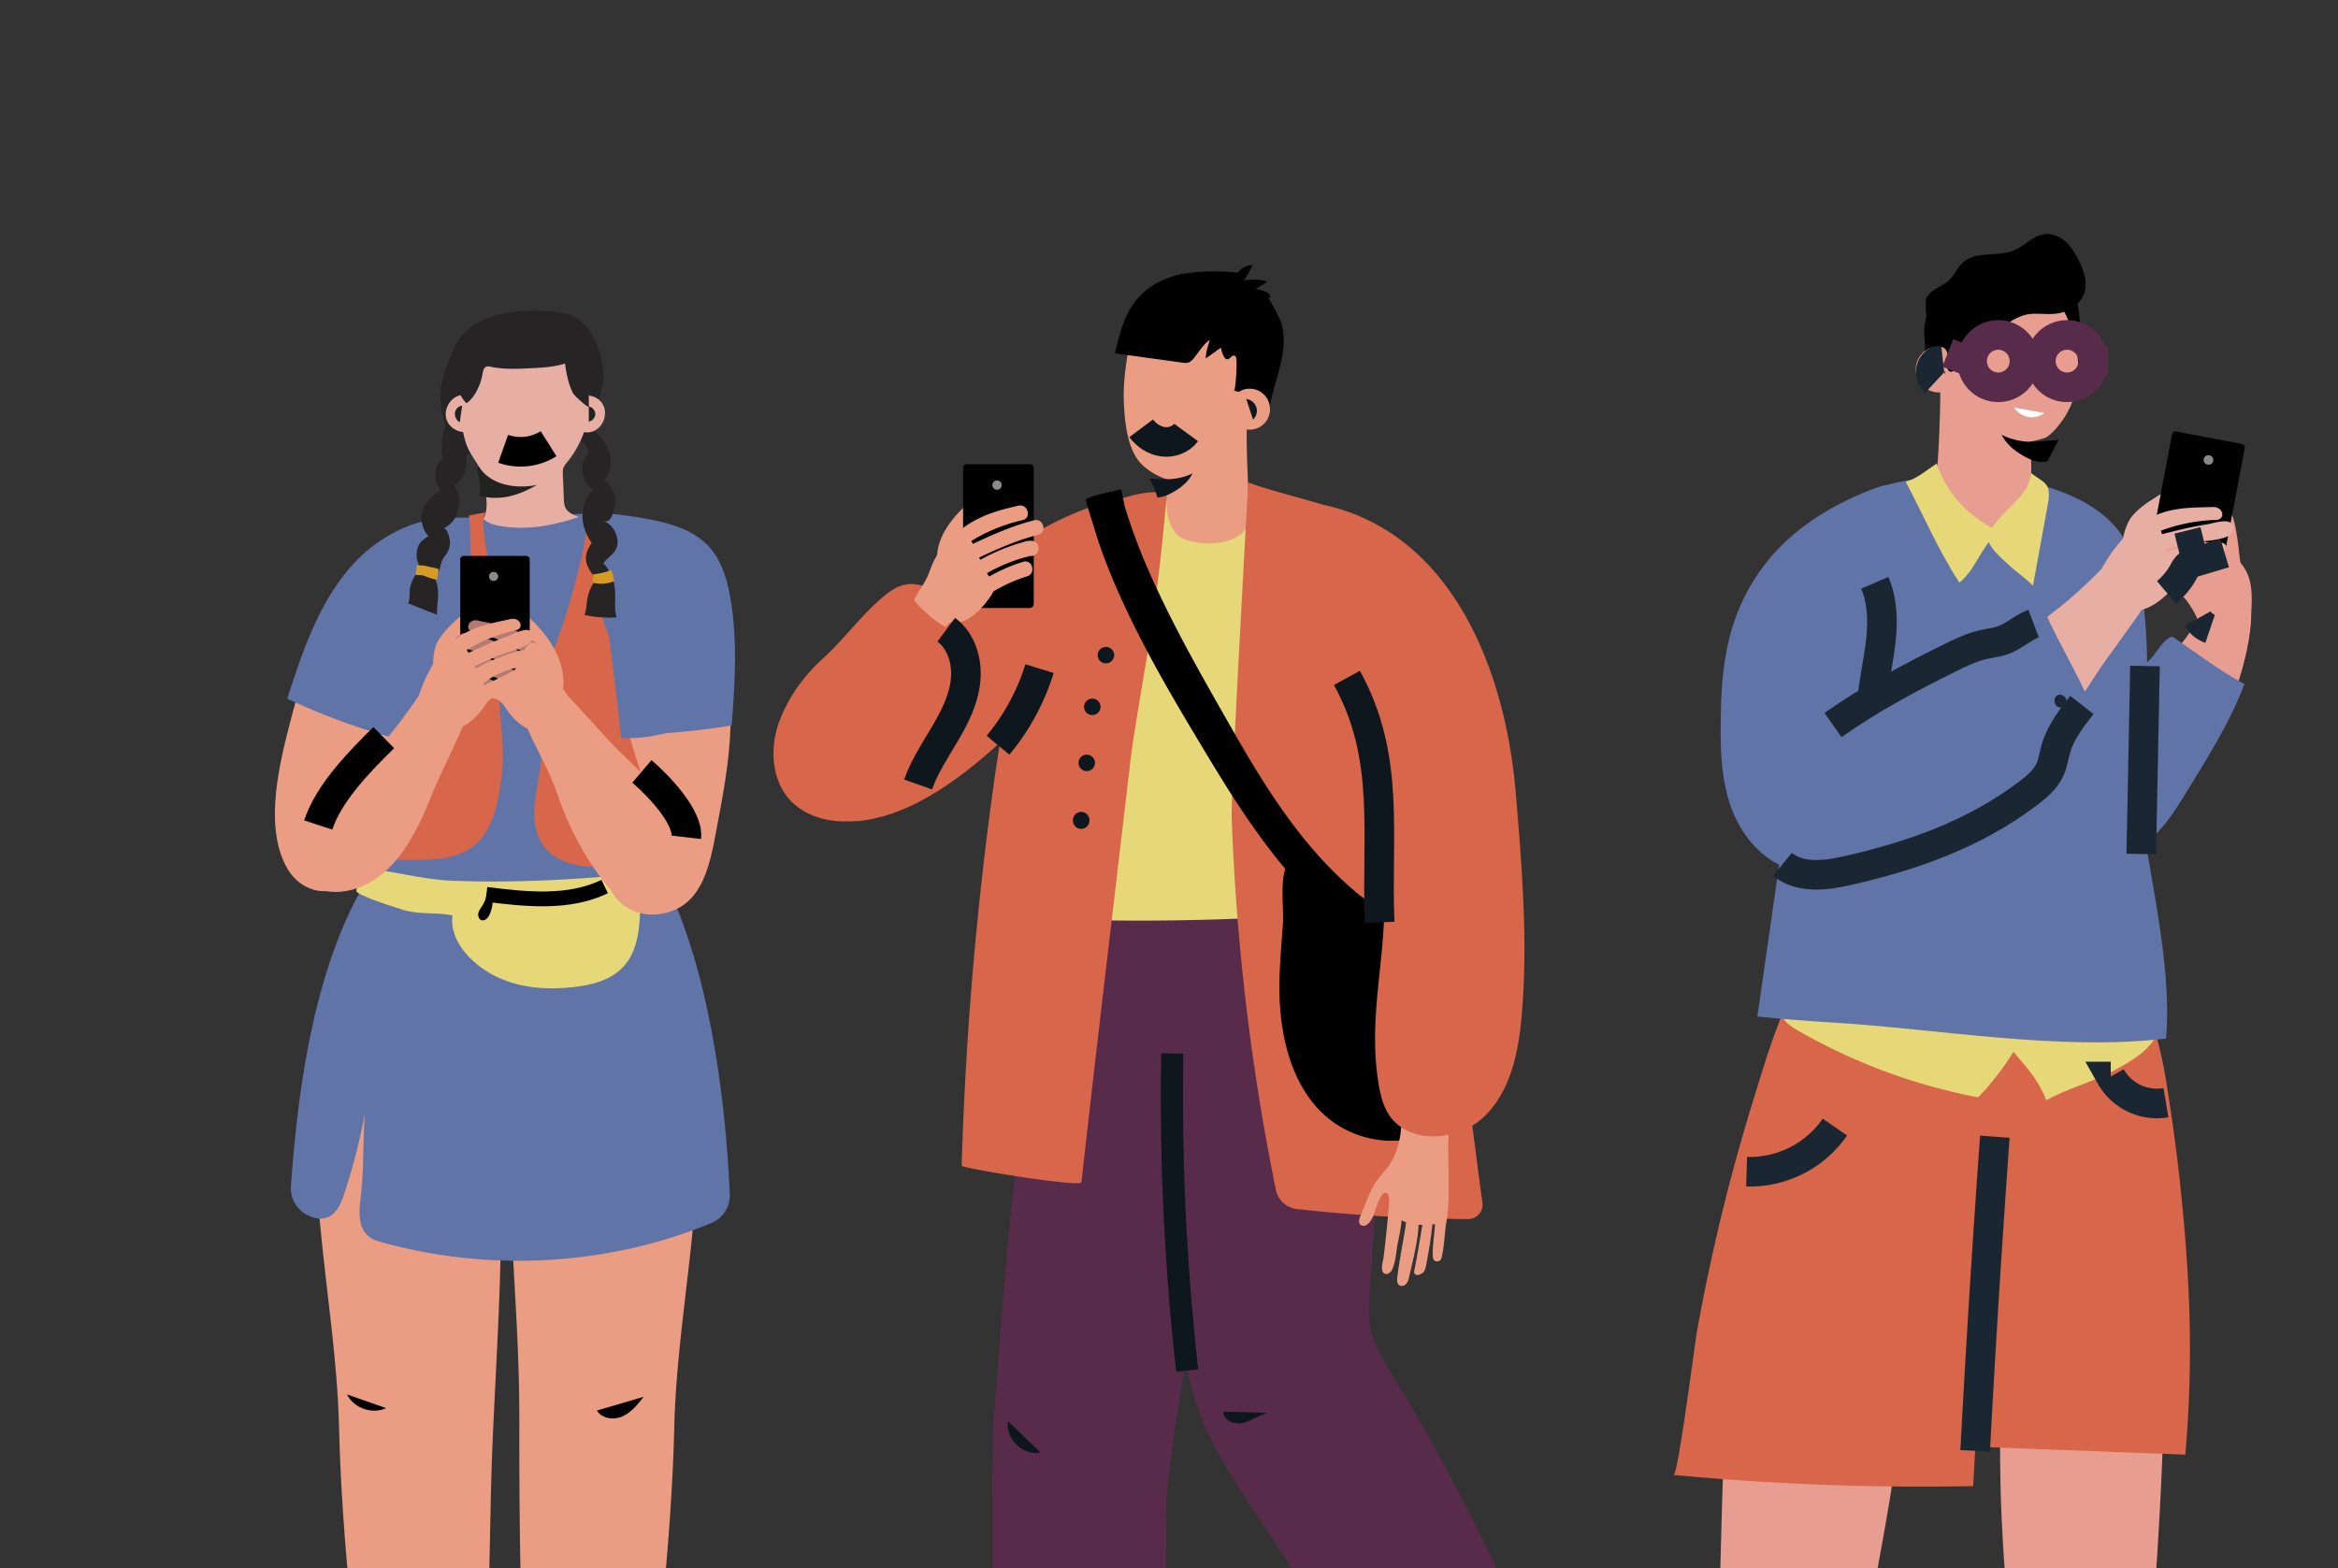 <svg width="79" height="53" viewBox="0 0 79 53" fill="none" xmlns="http://www.w3.org/2000/svg"><rect x="0" y="0" width="79" height="53" fill="#333333" stroke="none"/><g clip-path="url(#a)"><path d="M47.543 59.776c.264.458.571.672.905.737a8 8 0 0 0 1.004-.357c.77-.34 2.689-1.24 3.034-2.061.373-.89-.879-2.783-1.279-3.683a70 70 0 0 0-4.23-8.06c-.258-.422-.525-.853-.643-1.334-.116-.473-.083-.968-.049-1.454q.255-3.598.512-7.195c.106-1.5.212-3.02-.054-4.5s-.946-2.943-2.145-3.85c-1.286-.974-3.874-1.429-4.309.503-1.115 4.962-.933 10.332-.49 15.377.11 1.242.255 2.493.667 3.669.721 2.064 2.206 3.759 3.287 5.634l3.78 6.56a.03.03 0 0 1 .01.014" fill="#592B4B"/><path d="M39.308 62.133c.08-.318.093-8.108.103-11.26.003-.905.616-4.757.805-5.792.641-3.518 1.012-7.134 1.597-10.677.186-1.128.36-2.346-.161-3.363-.601-1.173-1.965-1.742-3.26-1.982-.205-.037-.43-.067-.614.032-.216.117-1.372.451-1.447.685-1.937 6.005-2.28 12.029-2.76 18.303-.074.948-.143 14.394.563 14.394.111-.01 5.126-.151 5.174-.34" fill="#592B4B"/><path d="M37.208 17.02c-1.235.374-2.381 1.027-3.435 1.77-.709.5-1.44 1.031-2.076 1.625-.56.524-.957 1.052-1.623 1.492-.328.218-.697.46-.832.852-.093.272-.049.567-.033.854a4.33 4.33 0 0 1-.622 2.475c-.142.232-.307.456-.39.715-.082.26-.062.575.133.765.208.204.54.204.829.164 1.236-.174 2.358-.817 3.357-1.569a16 16 0 0 0 1.139-.948c.325-.297.613-.648.977-.892.77-.518 1.433-1.367 2.043-2.061.572-.652 1.284-1.325 1.669-2.108.444-.903.53-2.113.466-3.099-.006-.104-.024-.222-.11-.279-.067-.045-.154-.038-.235-.027a8 8 0 0 0-1.257.271" fill="#D7664A"/><path d="M43.823 18.653c-.365-.764-1.166-1.247-1.992-1.437-1.143-.266-2.925-.509-4.037.01-.737.345-1.125 1.15-1.353 1.89-.29.939-.549 1.526-1.039 2.403a12 12 0 0 0-1.521 6.081c.027 1.246.38 2.671 1.499 3.22.512.253 1.104.272 1.675.282a86 86 0 0 0 5.92-.106c.19-.01.39-.024.549-.127.175-.116.268-.32.352-.514.548-1.264.911-2.182.99-3.546.081-1.392.086-2.776.086-4.17-.018-.787-.02-1.294-.399-1.954-.37-.645-.413-1.374-.73-2.032" fill="#E6D779"/><path d="M35.22 18.924c-.173.597-.088 1.255-.393 2.094-.646 1.771-.976 3.519-1.243 5.442a119 119 0 0 0-1.09 12.942c.252.123 4.026.733 4.047.552.355-3.177.729-6.353 1.102-9.527l.565-4.81c.093-.803.577-3.561.67-4.176.226-1.514.4-3.036.532-4.56.006-.07.007-.15-.044-.198-.037-.035-.093-.042-.144-.045-.975-.056-2.018.463-2.834.95-.748.445-1.035.872-1.169 1.336" fill="#D7664A"/><path d="M42.134 14.244c.024-.711.38-2.309-.078-2.901-.364-.47-.953-.457-1.474-.64-.25-.087-.489-.029-.74-.054-.294-.03-.575-.095-.877-.092-.177.002-.37.02-.503.136-.137.12-.18.313-.214.492-.154.801-.31 1.614-.273 2.433.029.633.116 1.563.576 2.045.361.378.91.567.914.531a5 5 0 0 0-.052.797c.022.47.126 1.044.62 1.237.655.256 2.068.22 2.193-.705a1.7 1.7 0 0 0 0-.342 36 36 0 0 1-.1-2.213q-.004-.36.008-.724" fill="#EB9D83"/><path d="M39.392 16.197c-.114 0-.206.002-.32-.008q-.127-.012-.254-.02c.054.087.11.169.156.26.06.122.092.253.133.381.153-.001.309-.061.448-.133.303-.154.589-.372.74-.675a2.1 2.1 0 0 1-.903.195" fill="#0F171E"/><path d="M48.151 24.564c.162 1.012.236 2.028.28 3.05.016.39.013.81.094 1.19.197.927 1.242 9.54 1.566 11.838a.49.49 0 0 1-.487.56 56 56 0 0 1-5.78-.34.82.82 0 0 1-.713-.653 76.7 76.7 0 0 1-1.492-12.564c-.035-.963.57-11.333.551-11.34 1.607.57 3.254.78 4.733 1.704.385.24.772.517.982.92.214.41.214.896.198 1.36-.03.804-.143 1.606-.174 2.409-.024.627.142 1.242.242 1.866" fill="#D7664A"/><path d="M43.539 35.65c.281.936.779 1.773 1.578 2.32a3.42 3.42 0 0 0 3.017.4c2.738-.96 2.544-4.125 2.541-6.482-1.554.53-3.253-.216-4.593-1.164-.489-.346-1.878-2.169-2.572-1.47-.282.284-.129 1.518-.157 1.916-.051.73-.12 1.458-.123 2.19-.002.76.087 1.555.309 2.29" fill="#000"/><path d="M49.055 35.265c-.073-.144-.19-.288-.352-.305-.138-.013-.265.07-.37.16-.393.343-.66.787-.768 1.297a11 11 0 0 0-.215 1.61c-.029.512-.16 1.022-.474 1.438-.123.163-.268.309-.384.478-.13.19-.218.405-.305.618l-.213.518c-.024.06-.05.121-.051.186-.002.156.151.208.268.123.144-.104.219-.312.273-.471.043-.128.18-.561.33-.6.193-.05.138.403.129.51a42 42 0 0 1-.173 1.666c-.015.123-.097.374-.025.49.097.155.263.044.319-.082.108-.241.126-.519.166-.778.014-.087.183-.86.137-.885q.079.043.164.073a13 13 0 0 1-.076.485c-.08.457-.166.92-.222 1.381-.01.09-.012.195.057.252.06.05.153.038.214-.009a.34.34 0 0 0 .113-.198c.11-.47.23-.943.3-1.426.02-.132.028-.267.037-.402q.063.003.123.001c.012 0-.23 1.377-.264 1.52a.2.2 0 0 0-.007.097c.039.141.232.063.3-.007.095-.098.101-.258.127-.386q.12-.615.189-1.239l.033-.003q.027-.003.054-.009l-.014.173c-.022.312-.08.642-.058.955.01.167.247.185.289.024.099-.385.099-.8.163-1.194.197-1.19-.034-2.4.128-3.592.118-.831.439-1.722.058-2.47" fill="#EB9D83"/><path d="M46.693 30.737a5.6 5.6 0 0 1-.774-.501 12.6 12.6 0 0 1-1.671-1.667c-1.035-1.225-1.862-2.607-2.655-3.994-.891-1.562-1.79-3.13-2.546-4.766a21 21 0 0 1-1.01-2.583c-.048-.153-.091-.414-.154-.687l-.411.095c-.26.061-.544.117-.787.238.075.333.195.662.274.927.27.905.624 1.78 1.02 2.634.82 1.773 1.826 3.458 2.834 5.129.854 1.417 1.753 2.826 2.848 4.072.537.61 1.123 1.17 1.767 1.664.36.276.89.607 1.318.834-.036-.468.054-.882-.053-1.395" fill="#000"/><path d="M51.128 25.967c-.555-4.3-2.73-8.792-7.582-9.06-.297-.017-.617-.026-.86.144-.218.151-.325.414-.406.666-.483 1.504 2.027 3.024 2.483 4.306.823 2.318 1.804 5.286 1.986 7.727.174 2.352-.534 4.395-.19 6.729.06.405.137.819.353 1.165.661 1.06 2.374.948 3.263.07s1.143-2.204 1.248-3.45c.21-2.494 0-5.002-.208-7.498a21 21 0 0 0-.087-.8" fill="#D7664A"/><path d="M37.647 22.125a.278.278 0 1 1-.555 0 .278.278 0 0 1 .555 0m-.461 1.765a.278.278 0 1 1-.556-.001.278.278 0 0 1 .556 0m-.188 1.877a.278.278 0 1 1-.555 0 .278.278 0 0 1 .555 0m-.188 1.952a.278.278 0 1 1-.555 0 .278.278 0 0 1 .556 0" fill="#0F171E"/><path d="M32.486 24.047c.102-.564.129-1.14.135-1.724.007-.803-.245-1.646-.846-2.177-.331-.292-.787-.48-1.217-.382-.319.072-.584.288-.83.504-.706.624-1.266 1.398-1.957 2.02-.643.58-1.214 1.4-1.484 2.227-.28.859-.193 1.89.427 2.545.498.524 1.259.73 1.981.7a3.73 3.73 0 0 0 1.941-.645c.694-.475 1.214-1.181 1.533-1.96.149-.361.25-.732.317-1.108" fill="#D7664A"/><path d="M32.475 17.235c-.44.448-.817 1.006-.812 1.63.001.15.05.332.195.373a.3.3 0 0 0 .153-.008c.446-.143.199-.634.313-.959.11-.319.422-.524.665-.738.239-.207.105-.646-.244-.517a.6.6 0 0 0-.187.135z" fill="#EB9D83"/><path d="M34.794 20.549h-2.117a.134.134 0 0 1-.135-.136v-4.607c0-.065.053-.117.117-.117h2.154c.064 0 .117.052.117.117v4.606a.14.14 0 0 1-.136.137" fill="#000"/><path d="M34.415 17.09c-.727.162-1.38.348-2.031.871-.405.326-.017.623.256.44a5.6 5.6 0 0 1 1.91-.821c.319-.072.184-.562-.136-.49m.528.494c-.83.21-1.606.576-2.377.945-.295.141-.037.58.256.44.732-.351 1.466-.695 2.256-.894.318-.081.183-.572-.135-.49" fill="#EB9D83"/><path d="M34.909 18.285c-.157-.036-.32.031-.47.076a6.8 6.8 0 0 0-1.587.715c-.278.172-.023.613.256.44a5.7 5.7 0 0 1 1.51-.677c.02-.005.155-.034.17-.052a.24.24 0 0 0 .227-.067l.008-.008c.12-.138.082-.38-.114-.427m-.337.702c-.555.168-1.02.41-1.512.707-.279.169-.024.608.256.439.456-.274.88-.501 1.392-.655.31-.097.177-.587-.136-.491" fill="#EB9D83"/><path d="M33.538 19.658c.05.063.054.152.05.232-.008.104-.068.194-.127.279-.176.252-.386.503-.643.677-.107.073-.27.175-.404.174-.1 0-.158-.052-.261-.008-.081.035-.147.11-.204.174-.2-.09-.387-.243-.551-.386-.06-.052-.543-.474-.507-.544.134-.26.324-.501.445-.764.09-.196.14-.399.248-.594.182-.326.473-.868.882-.945.352-.066.57 1.05 1.072 1.704" fill="#EB9D83"/><path opacity=".54" d="M33.847 16.394a.157.157 0 1 1-.315 0 .157.157 0 0 1 .315 0" fill="#fff"/><path d="M38.56 14.475c.177.237.44.415.733.454.292.04.61-.075.784-.313" stroke="#0F171E" stroke-miterlimit="10"/><path d="M43.347 11.904a2.3 2.3 0 0 0-.057-1.01c-.018-.057-.396-.826-.433-.795.24-.193-.306-.315-.43-.334q.188-.104.367-.224c.015-.025-.023-.05-.051-.054a2 2 0 0 0-.71-.01q.169-.245.291-.516a.64.64 0 0 0-.502.255 7.5 7.5 0 0 0-1.624.003c-.702.08-1.394.399-1.83.955-.393.503-.549 1.146-.694 1.767l2.254.312c.087.012.18.024.26-.013a.5.5 0 0 0 .155-.14c.16-.195.327-.478.534-.612-.057.206-.13.405-.134.626l.513-.365c.015.12.058.237.124.34.014.019.029.04.051.047.14.051.182-.192.315-.096.055.04.033.34.035.405.001.06-.035.773-.089.76.247.06.522.06.757.18.241.12.438.374.41.643.077-.714.389-1.422.488-2.124" fill="#000"/><path d="M41.54 13.797a.687.687 0 1 0 1.372 0 .687.687 0 0 0-1.373 0" fill="#EB9D83"/><path d="M42.11 13.486a.41.41 0 0 1 .34.273.41.41 0 0 1-.109.422" fill="#0F171E"/><path d="M33.722 25.185a7.5 7.5 0 0 0 1.403-2.588" stroke="#0F171E" stroke-miterlimit="10"/><path d="M40.116 46.32a83 83 0 0 1-.505-10.716" stroke="#0F171E" stroke-width=".75" stroke-miterlimit="10"/><path d="M34.064 48.033c-.11.59.51 1.186 1.094 1.056zm7.272-.323c-.006.303.392.452.684.377s.543-.28.84-.338" fill="#0F171E"/><path d="M45.512 22.91c1.493 2.708.982 5.321 1.106 8.263m-14.645-9.891c.519.384.723 1.089.652 1.731-.069.642-.37 1.234-.698 1.791s-.691 1.1-.905 1.709" stroke="#0F171E" stroke-miterlimit="10"/><path d="M60.13 65.432c-.61.123-1.757.063-2.33-.158l.353-13.164c.065-2.456.131-4.916.42-7.356.173-1.456.43-2.925.975-4.294.332-.836.954-2.49 1.845-2.912 2.798-1.323 4.945-1.332 4.769.204-.342 2.961-1.388 4.305-1.958 10.383-.36 3.831-2.557 13.29-2.976 17.115-.006.069-.62.084-1.099.181m10.798.037c-.157.041-1.815.004-1.813.017-.262-.589-.808-4.804-.955-7.126-.187-2.956-.521-5.502-.568-8.465-.042-2.64.024-5.366 1.159-7.779.292-.622.671-1.233 1.251-1.635s1.4-.55 2.026-.215c.868.463 1.017 1.567 1.054 2.51.304 7.568-.713 14.926-1.07 22.451-.003.069-.613.117-1.084.242m4.775-46.458a.9.9 0 0 1 .018.379c-.03.125-.126.242-.253.253a.35.35 0 0 1-.19-.049c-.29-.162-.395-.52-.464-.844-.072-.336-.428-1.664.333-1.649.414.008.49 1.552.556 1.91" fill="#E79D90"/><path d="m67.215 40.407.157-2.847c.108-1.952.213-3.94-.284-5.83-.152-.574-.38-1.166-.846-1.534-.753-.594-1.864-.012-2.628.317a5.6 5.6 0 0 0-2.113 1.573c-1.186 1.424-1.7 3.297-2.24 5.033a66 66 0 0 0-1.921 7.877c-.078.439-.64 4.867-.791 4.852a89 89 0 0 0 10.124.378z" fill="#D7664A"/><path d="M73.997 45.852a44 44 0 0 0-.09-3.031 64 64 0 0 0-.731-6.383c-.231-1.384-.642-2.734-1.433-3.904-.726-1.074-1.889-2.735-3.348-1.97-.765.4-1.153 1.266-1.417 2.088-1.662 5.175-.557 10.8-1.106 16.208l7.969.303a42 42 0 0 0 .156-3.31" fill="#D7664A"/><path d="M64.8 36.583q1.007.308 2.042.504c.45-.47.85-.985 1.192-1.537.48.565.839.948 1.11 1.638.784-.438 1.592-.615 2.375-1.055.37-.207.748-.42 1.044-.724.82-.843.4-1.84-.291-2.601-.94-1.037-2.295-1.671-3.686-1.778-.719-.055-1.402.117-2.116.065a17.4 17.4 0 0 0-2.77.009c-1.294.11-2.574.235-3.416 1.351-.298.395-.29 1.616.015 2.02.12.157.293.262.464.36a19.5 19.5 0 0 0 4.036 1.748" fill="#E6D779"/><path d="M67.533 14.517c.752-.06 1.55-.524 2.014-1.002.364-.377.77-1.064.826-1.59.025-.237-.015-.476-.048-.713-.062-.454-.09-.918-.218-1.359-.127-.44-.368-.87-.758-1.111-.551-.342-1.145-.056-1.696.123-.592.192-1.195.388-1.701.748-.507.362-.912.92-.933 1.542-.007.23.036.46.03.689-.004.16-.034.324.002.48.027.114.085.216.147.315q.297.488.643.945c.213.28.443.555.745.735.283.17.611.223.947.198" fill="#000"/><path d="M61.857 34.554c3.665.219 7.689.972 11.335.546.243-3.02-.89-6.576-1.06-9.515-.031-.546-.223-1.021-.258-1.567-.04-.656.69-1.06.677-1.718-.026-1.27-.137-3.004-.802-4.119-.86-1.44-3.14-2.026-4.783-2.106-1.292-.063-3.802.113-4.739 1.11-.846.902-1.077 2.442-1.097 3.63-.02 1.31-.165 2.48-.353 3.8l-1.397 9.74q1.236.125 2.477.199" fill="#6074A8"/><path d="M65.55 12.704c-.027-.806-.04-1.781.478-2.453.769-.993 2.644-.983 3.48-.057.192.211.32.474.421.741.26.676.372 1.42.237 2.131-.084.45-.271.884-.553 1.244-.13.166-.298.372-.487.476-.063.034-.544.168-.55.126.037.266.06.63.06.901.001.729-.394 1.981-.956 2.202-.742.291-2.092-.547-2.235-1.598-.018-.129-.009-.258 0-.388a42 42 0 0 0 .114-2.51q.007-.404-.009-.816" fill="#E79D90"/><path d="M66.292 12.483a.78.78 0 1 1-1.56 0 .78.78 0 0 1 1.56 0" fill="#E79D90"/><path d="M65.644 12.129a.46.46 0 0 0-.385.309.46.46 0 0 0 .125.478" stroke="#1A2732" stroke-miterlimit="10"/><path d="M69.187 15.58c-.232.086-.491-.005-.712-.118-.343-.175-.666-.421-.839-.765.31.153.655.233 1 .234.129 0 .26-.01.388-.021l.537-.045m-3.458-5.714a1.5 1.5 0 0 1 .216-.273c.445-.412 1.182-.183 1.741-.42.361-.153.643-.499 1.033-.544.256-.03.516.084.707.258.192.174.327.4.442.633.164.327.296.699.2 1.05-.108.397-.5.672-.905.736-.282.046-.569.004-.853.014-.606.022-.992.524-1.574.665-.205.049-.421.075-.607.175-.268.146-.279.39-.34.654-.025.107-.094.527-.277.459-.047-.018-.075-.067-.083-.117-.034-.212.098-.552-.133-.687a.46.46 0 0 0-.223-.053c-.078-.001-.155.008-.233.006-.052-.001-.198-1.488-.124-1.633.148-.299.535-.381.776-.61.095-.089.165-.202.237-.313" fill="#000"/><path d="M69.154 16.401c-.08-.123-.214-.186-.35-.29-.024-.018-.177-.112-.173-.144-.024.144-.052.29-.11.426-.058.139-.156.257-.248.374-.267.345-1.24 1.101-1.072 1.554.107.287.503.601.715.813.08.08.786.618.775.677l.5-2.745c.028-.153.055-.311.032-.464a.44.44 0 0 0-.069-.201" fill="#E6D779"/><path d="M65.44 15.665c-.35.228-.627.49-1.046.618.594 1.122 1.117 2.346 1.811 3.406q.075-.055.14-.123c.247-.244.438-.598.608-.88.088-.147.41-.563.461-.786-.905-.455-1.668-1.265-1.973-2.235" fill="#E6D779"/><path d="M68.405 12.204a.884.884 0 1 1-1.769.001.884.884 0 0 1 1.769-.001Zm2.325 0a.884.884 0 1 1-1.77.001.884.884 0 0 1 1.77-.001Zm-2.325 0h.555m-3.145-.276.838.331" stroke="#592B4B" stroke-miterlimit="10"/><path d="M68.447 24.416a.312.312 0 1 1-.623 0 .312.312 0 0 1 .623 0m-.085 2.294a.312.312 0 1 1-.624.001.312.312 0 0 1 .624 0" fill="#1A2732"/><path d="M66.616 22.577c-.302.184-.58.399-.796.676-.337.43-.495 1.04-.262 1.533.13.278.371.494.642.638.75.397 1.7.247 2.427-.19.89-.533 1.581-1.462 2.128-2.329.486-.77 1.263-1.734 1.749-2.505.027-.042-1.01-1.344-1.225-1.434 0 0-1.043 1.06-1.591 1.48-.88.676-1.559 1.343-2.555 1.847q-.266.133-.517.284m6.248-5.786c-.321.198-.639.411-.865.711-.181.242-.524 1.235.002 1.254.45.018.36-.669.506-.925.177-.306.537-.46.829-.629.431-.252.057-.737-.375-.473z" fill="#E7AEA4"/><path d="M74.791 20.006 72.6 19.59a.136.136 0 0 1-.108-.159l.9-4.755a.117.117 0 0 1 .137-.093l2.227.423a.117.117 0 0 1 .093.137l-.901 4.755a.13.13 0 0 1-.156.108" fill="#000"/><path d="M73.881 20.292c.198.273.37.573.484.891.162.447.297.951.775 1.065.87.218.897-.987.928-1.534.029-.49.051-1.01-.186-1.439-.32-.586-.98-.805-1.56-1.036-.165-.066-.334-.132-.511-.132-.41 0-.725.343-.985.66-.176.216-.365.483-.283.75.063.204.271.33.475.394.204.065.423.087.616.179a.64.64 0 0 1 .247.202" fill="#E79D90"/><path d="M73.976 25.04c-.792.292-2.139.23-2.17-.888-.023-.768.776-1.257 1.267-1.722.509-.479 1.08-1.115 1.255-1.805.097-.38.181.192.523 0q.143-.08.26-.132c.518-.234.95-.348.955.222.006.783-.233 1.69-.403 2.234-.271.868-.792 1.732-1.636 2.071z" fill="#E79D90"/><path d="M74.782 17.136c-.78.024-1.437-.007-2.21.404-.48.255-.137.637.18.502a5.8 5.8 0 0 1 2.126-.47c.341-.013.247-.446-.096-.436m.547.51c-.175-.087-.588.048-.767.077-.627.099-1.243.26-1.856.423-.331.088-.151.59.178.502a25 25 0 0 1 1.237-.303c.369-.076.81-.063 1.152-.22.21-.098.303-.354.056-.479m-.175.728c-.125-.078-.377-.048-.486-.038a7 7 0 0 0-.612.092 7 7 0 0 0-1.161.334c-.432.165-.009.59.324.518.108-.024.208-.077.308-.122q.324-.15.673-.211c.231-.04.468-.044.693-.111.129-.038.262-.107.31-.233.046-.117.016-.189-.05-.23m-.469.562a.3.3 0 0 0-.102.022c-.524.188-1.07.287-1.596.482-.229.085-.242.57.032.592.097.008.192-.037.279-.082q.586-.297 1.175-.593c.126-.063.262-.138.313-.27.013-.034.02-.075.001-.106-.02-.036-.058-.048-.102-.045" fill="#E7AEA4"/><path d="M73.487 19.494c.038.075.027.168.005.25-.027.104-.107.185-.185.262-.304.295-.658.573-1.077.63a1.18 1.18 0 0 1-1.027-.383c-.252-.285-.447-.331-.35-.699.043-.159.304-.579.392-.717.223-.35.96-1.305 1.47-1.305.376 0 .382 1.191.772 1.962" fill="#E7AEA4"/><path opacity=".54" d="M74.784 15.573a.163.163 0 0 1-.192.13.163.163 0 0 1-.13-.191.164.164 0 0 1 .322.062" fill="#fff"/><path d="M59.58 19.148c-1.12 1.501-1.398 3.082-1.432 4.91-.02 1.073-.023 2.171.33 3.185.353 1.013 1.136 1.941 2.183 2.172.403.09.822.072 1.234.038 1.56-.13 3.189-.417 4.625-1.022.857-.36 1.744-.945 2.19-1.767.378-.693.933-1.074.744-1.954a7.5 7.5 0 0 0 1.036-1.238c-.373-.828-.949-1.812-1.322-2.64-1.165.585-2.263 1.028-3.462 1.551-.93.405-1.814.917-2.626 1.526.279-.209.369-1.47.43-1.814a17 17 0 0 0 .236-4.042c-.017-.275-.104-.605-.059-.876.033-.198.313-.497.186-.708-.047-.077-.175-.092-.447.007-1.488.545-2.901 1.403-3.847 2.672" fill="#6074A8"/><path d="M70.346 23.825c-.357.456-.721.927-.881 1.485-.066.229-.096.469-.192.688-.152.343-.453.594-.751.82-1.838 1.386-3.91 2.11-6.127 2.613-.734.167-1.585.258-2.168-.22m8.487-8.137c-.361.137-.654.421-1.016.556-.224.082-.465.105-.699.159-.39.09-.754.268-1.113.445-1.373.675-2.695 1.386-3.95 2.27m1.412-4.807c.257.594.276 1.264.21 1.908s-.214 1.276-.283 1.92" stroke="#1A2732" stroke-miterlimit="10"/><path d="M72.777 22.137c-.15.197-.312.36-.552.372-1.169.06-1.164.213-1.164 1.42-.002 1.672.216 3.329.412 4.987l.039-.003c1.01-.127 1.7-1.058 2.233-1.925.752-1.223 1.586-2.523 2.094-3.87-.802-.424-1.586-1.024-2.353-1.548-.032-.021-.065-.044-.102-.045-.035-.002-.068.017-.098.036-.208.135-.352.373-.51.576" fill="#6074A8"/><path d="M73.205 20.022a2.5 2.5 0 0 0 .564-.678c.05-.09.099-.186.18-.25a.7.7 0 0 1 .24-.107l.983-.294m-.699-.391-.878.218m.664 2.384c.09.162.243.288.42.348m-2.326 7.611.125-6.354" stroke="#1A2732" stroke-miterlimit="10"/><path d="M69.528 23.886c.17.098.36-.121.275-.285-.012-.024-.033-.042-.054-.06a.3.3 0 0 0-.099-.058.186.186 0 0 0-.206.093c-.053.1-.014.255.084.31" fill="#1A2732"/><path d="M66.74 49.034q.283-5.312.665-10.617M59.017 39.6a3.5 3.5 0 0 0 2.984-1.509m9.321-1.708a1.795 1.795 0 0 0 1.865.885" stroke="#1A2732" stroke-miterlimit="10"/><path d="M68.054 13.772a.72.72 0 0 0 .471.32.7.7 0 0 0 .553-.133" fill="#fff"/><path d="M79.921 23.342a.45.45 0 0 0-.364.273.46.46 0 0 0 .063.451" stroke="#1A2732" stroke-miterlimit="10"/><path d="M10.64 38.5c-.064.946.088 1.92.185 2.963.211 2.258.577 4.502.631 6.774.091 3.838.579 7.65.937 11.472 1.23.093 2.543.277 3.769.208.34-1.373.384-8.668.456-10.535.094-2.486.293-5.361.31-7.849.015-2.288-.147-3.412-1.214-5.514-.158-.31-.334-.617-.59-.855-.545-.505-1.393-.598-2.093-.346s-1.262.801-1.663 1.427c-.482.745-.675 1.49-.727 2.256" fill="#EB9D83"/><path d="M19.858 15.374c-.018.037-.05.067-.077.1a.4.4 0 0 0-.042.062c.287.11.592.168.893.142q.005-.105-.01-.21a1.5 1.5 0 0 0-.354-.72c-.09-.106-.198-.208-.332-.237-.137-.028-.302.044-.329.18-.024.125.068.239.149.338s.159.23.102.345m-4.762.573c.024.05.057.106.113.114.058.007.106-.04.144-.086.24-.286.469-.594.6-.946.155-.423.146-1.664-.554-1.11-.553.438-.575 1.446-.303 2.028" fill="#272425"/><path d="M12.01 20.66a2.4 2.4 0 0 0-.677.427c-.838.82-1.185 2.007-1.482 3.143-.39 1.485-.992 3.795-.09 5.205.271.424.766.721 1.268.68.434-.038.821-.319 1.078-.671.256-.354.398-.776.517-1.196.31-1.11.325-2.263.572-3.364.274-1.218.575-2.415.613-3.67.03-.994-1.016-.9-1.8-.554m5.229 17.92c-.036 3.498.316 5.98.31 9.479-.003 1.869-.007 10.408.53 11.865.321.006 3.753-.1 3.768-.216.359-3.822.846-7.635.937-11.472.062-2.592.528-5.148.712-7.73.082-1.16.249-1.61-.805-2.223-1.115-.65-2.348-1.135-3.583-1.5-.215-.063-.448-.121-.654-.037-.373.151-.436.645-.44 1.047-.002.238-.772.547-.775.787" fill="#EB9D83"/><path d="M15.294 11.873c-.335.754-.548 1.441-.303 2.272.348 1.175 1.742 1.868 2.932 1.58 1.122-.273 2.167-1.494 2.423-2.613.186-.812-.29-2.334-1.238-2.517-1.017-.197-2.744-.152-3.475.721a2.2 2.2 0 0 0-.339.557" fill="#272425"/><path d="M22.44 29.723c-1.831-3.666-4.49-4.424-7.68-2.448-3.386 2.098-4.435 7.393-4.827 11.548q-.06.654-.103 1.264c-.03.42.202.818.585.993l.019.01c.614.28.973-.077 1.162-.635q.465-1.379.73-2.812c-.068.947-.023 1.922-.143 2.86-.076.602-.088 1.255.622 1.456 3.675 1.04 7.706.837 11.236-.626.39-.163.637-.555.619-.978-.158-3.546-.763-7.718-2.22-10.632" fill="#6074A8"/><path d="M22.63 29.406c.087.036.162.1.22.203.404.702-.77.92-1.212.892-.013.768-.055 1.613-.578 2.175-.418.45-1.058.615-1.668.684-.87.1-1.776.04-2.57-.328-.786-.365-1.65-1.167-1.534-2.094-.518-.113-1.074-.023-1.608-.171-.162-.045-1.67-.513-1.64-.663.054-.267.158-.524.303-.753 1.001.09 1.91.372 2.914.414 1.278.052 2.558.027 3.835-.045.83-.047 1.659-.116 2.486-.198.316-.035.75-.243 1.052-.116" fill="#E6D779"/><path d="M13.385 27.708a7 7 0 0 1-.192 1.04c.812.015 1.623.045 2.434.073 2.389.084 4.815.13 7.156-.283a5.3 5.3 0 0 1-.174-.903c-.031-.354-.007-.711.015-1.067.144-2.194.574-5.122-.302-7.218-.918-2.193-3.874-2.265-5.814-1.8-.82.197-1.615.605-2.122 1.278-.399.53-.592 1.185-.733 1.833a14.6 14.6 0 0 0-.331 3.212c.014 1.28.195 2.562.063 3.835" fill="#6074A8"/><path d="M16.435 30.227c1.344.168 2.775.324 3.997-.264" stroke="#000" stroke-width=".5" stroke-miterlimit="10"/><path d="M24.28 27.656c-.268 1.393-.437 3.036-2.023 3.241-.81.105-1.651-.39-1.774-1.323-.051-.393.012-.792.075-1.183.293-1.805.587-3.617 1.086-5.367.17-.593.384-1.21.838-1.586 1.524-1.258 2.205 1.622 2.208 2.738.003 1.168-.19 2.338-.41 3.48" fill="#EB9D83"/><path d="M23.661 18.206c-.484-.365-1.109-.536-1.714-.653-.925-.178-1.831-.284-2.747-.138-.178.029 1.086 2.876 1.196 3.163.433 1.14-.424 3.073-.01 4.246 1.119.07 3.238-.101 4.338-.312.11-1.45.205-2.918-.054-4.347-.112-.62-.303-1.253-.733-1.712a2 2 0 0 0-.276-.247" fill="#6074A8"/><path d="M21.512 25.667a17 17 0 0 1-.386-1.382c-.135-.613-.13-1.213-.086-1.833a.7.7 0 0 0-.007-.217c-.029-.116-.114-.212-.19-.31-.365-.482-.506-1.073-.594-1.65a11.3 11.3 0 0 1-.058-3.011 5 5 0 0 1-.374-.032c.032.31.005.627-.04.935-.057.385-.149.765-.246 1.143-.1.391-.198.783-.315 1.17-.16.526-.349 1.045-.529 1.567-.165 1.254-.27 2.51-.415 3.764-.105.9-.503 2.04.141 2.836.438.542 1.208.662 1.903.659a8.6 8.6 0 0 0 1.67-.174c.127-.026.273-.07.32-.192a.4.4 0 0 0 .005-.195c-.153-1.145-.454-2.001-.799-3.078" fill="#D7664A"/><path d="M13.51 17.901a5.1 5.1 0 0 0-1.615 1.208c-1.12 1.254-1.672 2.902-2.19 4.503a22.2 22.2 0 0 0 4.31 1.512l.842-3.023c.22-.789.47-1.743.836-2.475.153-.468 2.227-1.02 2.312-1.503.125-.696-2.282-.642-2.936-.616a4.1 4.1 0 0 0-1.558.394" fill="#6074A8"/><path d="M18.354 11.666c-.837-.183-1.755.2-2.264.89-.51.69-.616 1.642-.334 2.453.151.437.47.683.556 1.12.064.335.244 1.043.02 1.399.145.16.392.22.594.253.922.15 1.755-.02 2.632-.307-.18-.068-.376-.15-.457-.326-.04-.088-.045-.189-.05-.286q-.014-.41-.033-.82c-.003-.071-.006-.142.015-.21.026-.088.089-.16.146-.23.595-.74.944-1.85.578-2.77a1.94 1.94 0 0 0-1.403-1.166" fill="#E7AEA4"/><path d="M16.982 25.236c-.026-.613-.111-1.203-.104-1.845.021-1.146-.007-2.311-.163-3.448-.042-.31-.633-2.574-.26-2.628q-.316.046-.605.108.083.861.024 1.725c-.09 1.362-.408 2.754-1.145 3.955-.33.537-.752 1.101-1.317 1.457l-.033.02c-.264.632-.558 1.174-.646 1.8-.087.63-.117 1.223-.333 1.847-.036.104-.073.213-.042.318a.4.4 0 0 0 .147.19c.399.322.956.332 1.469.33.69-.007 1.428-.028 1.983-.437.717-.53.882-1.517.99-2.403a6 6 0 0 0 .035-.989" fill="#D7664A"/><path d="M15.961 14.552c.361-.171.522-.846.133-1.083a.74.74 0 0 0-.532-.113c-.35.072-.587.485-.473.824.112.339.55.525.872.372m4.432-.834c.16.346-.072.819-.448.886-.615.111-.907-.708-.47-1.089a.585.585 0 0 1 .918.203" fill="#E7AEA4"/><path d="m16.172 15.759-.061.105c.1.277.127.594.093.895.748.183 1.335-.03 1.942-.369-.76.152-1.596-.019-1.974-.631" fill="#222221"/><path d="M17.611 10.611c-1.278.102-1.716.99-2.076 2.066a1 1 0 0 0-.069.306c-.005.233.138.489.297.646.285-.194.481-.64.54-.985.016-.101.04-.224.136-.255a.3.3 0 0 1 .144.006c.448.096.913.072 1.37.049.385-.02.775-.04 1.14-.159.04.329.12.729.28 1.02.037.069.527.52.525.434-.025-.763.137-2.052-.444-2.668-.169-.182-.606-.289-.84-.355a2.9 2.9 0 0 0-.947-.11z" fill="#272425"/><path d="M19.894 13.739a.266.266 0 0 1 .221.253.266.266 0 0 1-.22.255m-4.279-.532c-.124.006-.232.118-.245.243a.34.34 0 0 0 .164.315" fill="#222221"/><path d="M18.03 21.017c.605.616 1.077 1.363 1 2.25-.01.127-.032.268-.133.348-.148.12-.371.037-.527-.072-.197-.138-.381-.354-.34-.59.013-.08.052-.154.083-.23.267-.662-.13-1.013-.589-1.412-.235-.204-.103-.636.24-.509.072.027.129.08.184.134zm-7.346 6.349a2.7 2.7 0 0 0-.616.762c-.235.455-.274 1.044.026 1.46.17.234.428.39.703.475.76.236 1.61-.069 2.204-.598.727-.648 1.202-1.626 1.554-2.519.314-.795.862-1.82 1.174-2.614.018-.044-1.166-1.062-1.38-1.107 0 0-.777 1.16-1.21 1.644-.692.775-1.202 1.51-2.034 2.15a6 6 0 0 0-.42.347m4.747-6.427c-.26.238-.517.49-.673.807-.126.253-.267 1.23.22 1.156.42-.063.215-.68.306-.942.11-.313.415-.516.655-.724.354-.308-.076-.689-.427-.37z" fill="#EB9D83"/><path d="M17.763 23.565h-2.076a.134.134 0 0 1-.135-.135v-4.525c0-.065.053-.117.117-.117h2.113c.064 0 .117.052.117.117v4.525a.14.14 0 0 1-.136.135" fill="#000"/><path d="M22.94 27.6c.216.338.389.698.49 1.085.116.44.15.934-.074 1.333-.186.333-.525.552-.877.7-.3.124-.638.205-.946.103-.187-.063-.347-.19-.493-.324-.968-.902-1.794-2.405-2.203-3.65-.276-.841-.78-1.615-1.103-2.44-.018-.044.856-1.265 1.069-1.31 0 0 1.152 1.244 1.585 1.728.793.888 1.886 1.733 2.553 2.775" fill="#EB9D83"/><path d="M16.148 20.972c.714.159 1.33.244 1.971.759.399.32.015.612-.252.432a5.5 5.5 0 0 0-1.877-.807c-.314-.07-.155-.453.158-.384" fill="#B57B71"/><path d="M15.82 21.402c.817.207 1.517.498 2.275.86.29.14-.117.598-.406.459-.72-.345-1.442-.683-2.216-.88-.314-.077.035-.518.347-.439" fill="#B57B71"/><path d="M15.635 22.049c.155-.036.317.031.464.075q.278.082.546.19.529.213 1.014.512c.272.168.022.601-.252.432a6 6 0 0 0-.84-.44 6 6 0 0 0-.644-.226c-.018-.006-.151-.033-.166-.051a.23.23 0 0 1-.224-.068q-.003-.005-.007-.007c-.12-.132-.082-.372.11-.417m.333.69c.545.165 1.002.402 1.488.694.274.167.024.599-.252.432-.448-.27-.866-.492-1.368-.645-.309-.093-.177-.576.132-.481" fill="#B57B71"/><path d="m16.923 23.301-.048.029c-.115.064-.246.108-.334.205.009.04.058.053.097.06.34.066.383.264.57.503.193.244.435.47.736.571a1.11 1.11 0 0 0 1.013-.172c.282-.22.469-.227.444-.584-.011-.153-.416-.65-.473-.792-.145-.361-.42-1.31-.888-1.398-.267-.05-.445.513-.523.683-.146.32-.287.696-.594.895m.337-2.381c-.713.16-1.326.245-1.966.758-.398.32-.015.612.252.432a5.5 5.5 0 0 1 1.878-.807c.313-.069.15-.451-.163-.382" fill="#EB9D83"/><path d="M17.854 21.296c-.177-.05-.533.146-.694.204-.56.2-1.1.457-1.636.713-.29.14-.036.57.252.432.36-.172.719-.343 1.086-.494.327-.136.734-.2 1.024-.405.177-.127.217-.378-.032-.45m-.036.702c-.129-.05-.355.02-.454.05a6 6 0 0 0-.547.191q-.528.213-1.013.512c-.369.228.094.546.39.42.096-.04.178-.107.263-.167a2.5 2.5 0 0 1 .583-.312c.206-.076.425-.123.62-.223.11-.057.223-.144.245-.269.021-.117-.018-.177-.087-.202m-.332.598a.4.4 0 0 0-.09.038c-.45.265-.937.451-1.388.723-.197.118-.123.568.133.54a.5.5 0 0 0 .243-.125l.979-.751c.105-.081.217-.174.24-.303.007-.035.005-.072-.017-.1-.024-.028-.062-.03-.1-.022" fill="#EB9D83"/><path d="M16.478 23.322c.048.063.054.15.048.23a.57.57 0 0 1-.124.273c-.23.325-.507.643-.883.77a1.11 1.11 0 0 1-1.013-.173c-.282-.22-.47-.227-.444-.584.01-.153.179-.586.236-.729.145-.361.658-1.37 1.127-1.46.346-.067.56 1.03 1.053 1.673" fill="#EB9D83"/><path opacity=".54" d="M16.833 19.48a.154.154 0 1 1-.308.001.154.154 0 0 1 .308 0" fill="#fff"/><path d="M12.968 24.93c-.816.8-1.86 1.866-2.215 2.952M21.69 26.07c.566.482 1.577 1.554 1.5 2.228" stroke="#000" stroke-miterlimit="10"/><path d="M15.76 15.743a1.5 1.5 0 0 0-.132-.793c-.055-.127-.129-.256-.251-.322-.122-.068-.302-.045-.366.078-.058.113-.003.248.045.366s.084.267-.002.36c-.028.031-.066.051-.101.073-.168.114-.237.318-.243.513-.008.229.097.381.16.582-.274.16-.505.351-.593.672a.91.91 0 0 0 .218.87c-.039-.038-.232.131-.256.158a.6.6 0 0 0-.148.302c-.045.267.02.453.17.674-.112.023-.196.116-.256.213-.087.14-.145.303-.16.468-.014.161.015.278-.054.435q.487.193.976.384c-.008-.211.027-.42.034-.631s-.013-.43-.123-.612c-.007-.014-.016-.027-.012-.042q.006-.015.02-.024c.166-.14.175-.268.235-.473.045-.152.145-.215.217-.367.1-.207.074-.394.002-.598-.026-.073-.066-.148-.138-.176a.89.89 0 0 0 .482-.65c.023-.128.057-.247.037-.377-.007-.04-.137-.442-.179-.416.236-.14.38-.399.418-.668" fill="#272425"/><path d="M14.479 19.152a1.2 1.2 0 0 0-.244-.045.7.7 0 0 0-.152.012q-.021.148-.036.294c.04.03.09.027.135.023.143-.012.41.16.586.146l.023-.13.018-.122.009-.065.003-.026c-.107-.056-.243-.062-.342-.087" fill="#D49C24"/><path d="M17.001 15.167a1.77 1.77 0 0 0 1.535-.171" stroke="#000" stroke-miterlimit="10"/><path d="M23.216 24.28c-.347-1.127-.799-2.216-1.278-3.295l-.271-.166q-.155.044-.312.07c-.39.066-.697-.13-.851.015.166 1.341.352 2.682.476 4.028.685.067 1.388-.098 2.05-.31.077-.026.162-.058.197-.131.031-.066.01-.143-.01-.212" fill="#6074A8"/><path d="M20.391 17.606c.254.092.32-.266.364-.43a.87.87 0 0 0-.338-.949c.182-.2.247-.49.206-.758a1.3 1.3 0 0 0-.09-.303 3 3 0 0 1-.663.179l-.01.031c-.019.038-.05.068-.077.101-.254.312-.051.857.255 1.075-.224.206-.333.497-.353.808-.024.366.11.697.309.991-.35.5-.187.8.144 1.212-.125.201-.238.395-.283.633-.038.196-.033.402-.105.588a4 4 0 0 0 1.083.081c-.091-.321-.02-.664-.06-.994a1.5 1.5 0 0 0-.385-.837c.159-.22.426-.333.47-.618.05-.329-.158-.697-.467-.81" fill="#272425"/><path d="m20.736 19.547-.01-.044c.005.02-.005-.027-.007-.03l-.027-.1a1 1 0 0 0-.039-.107h-.007c-.06.018-.117.045-.178.062a3 3 0 0 1-.28.064l-.01.002-.007.001-.075.01-.057.01.001.004c.008.092-.001.18-.017.269l.067.018a1.1 1.1 0 0 0 .665-.069z" fill="#D49C24"/><path d="M16.456 30.203a1.2 1.2 0 0 1-.16.41c-.052.08-.112.158-.133.251-.019.093.018.209.11.236.091.027.184-.047.235-.128.077-.123.13-.328.137-.474.003-.087-.053-.189-.1-.279a.4.4 0 0 1-.09-.016m-4.729 16.924c.23.464.853.683 1.32.462zm8.444.545c.169.279.575.327.87.193.297-.134.508-.4.707-.657" fill="#000"/></g><defs><clipPath id="a"><path fill="#fff" d="M110 0H0v75h110z"/></clipPath></defs></svg>